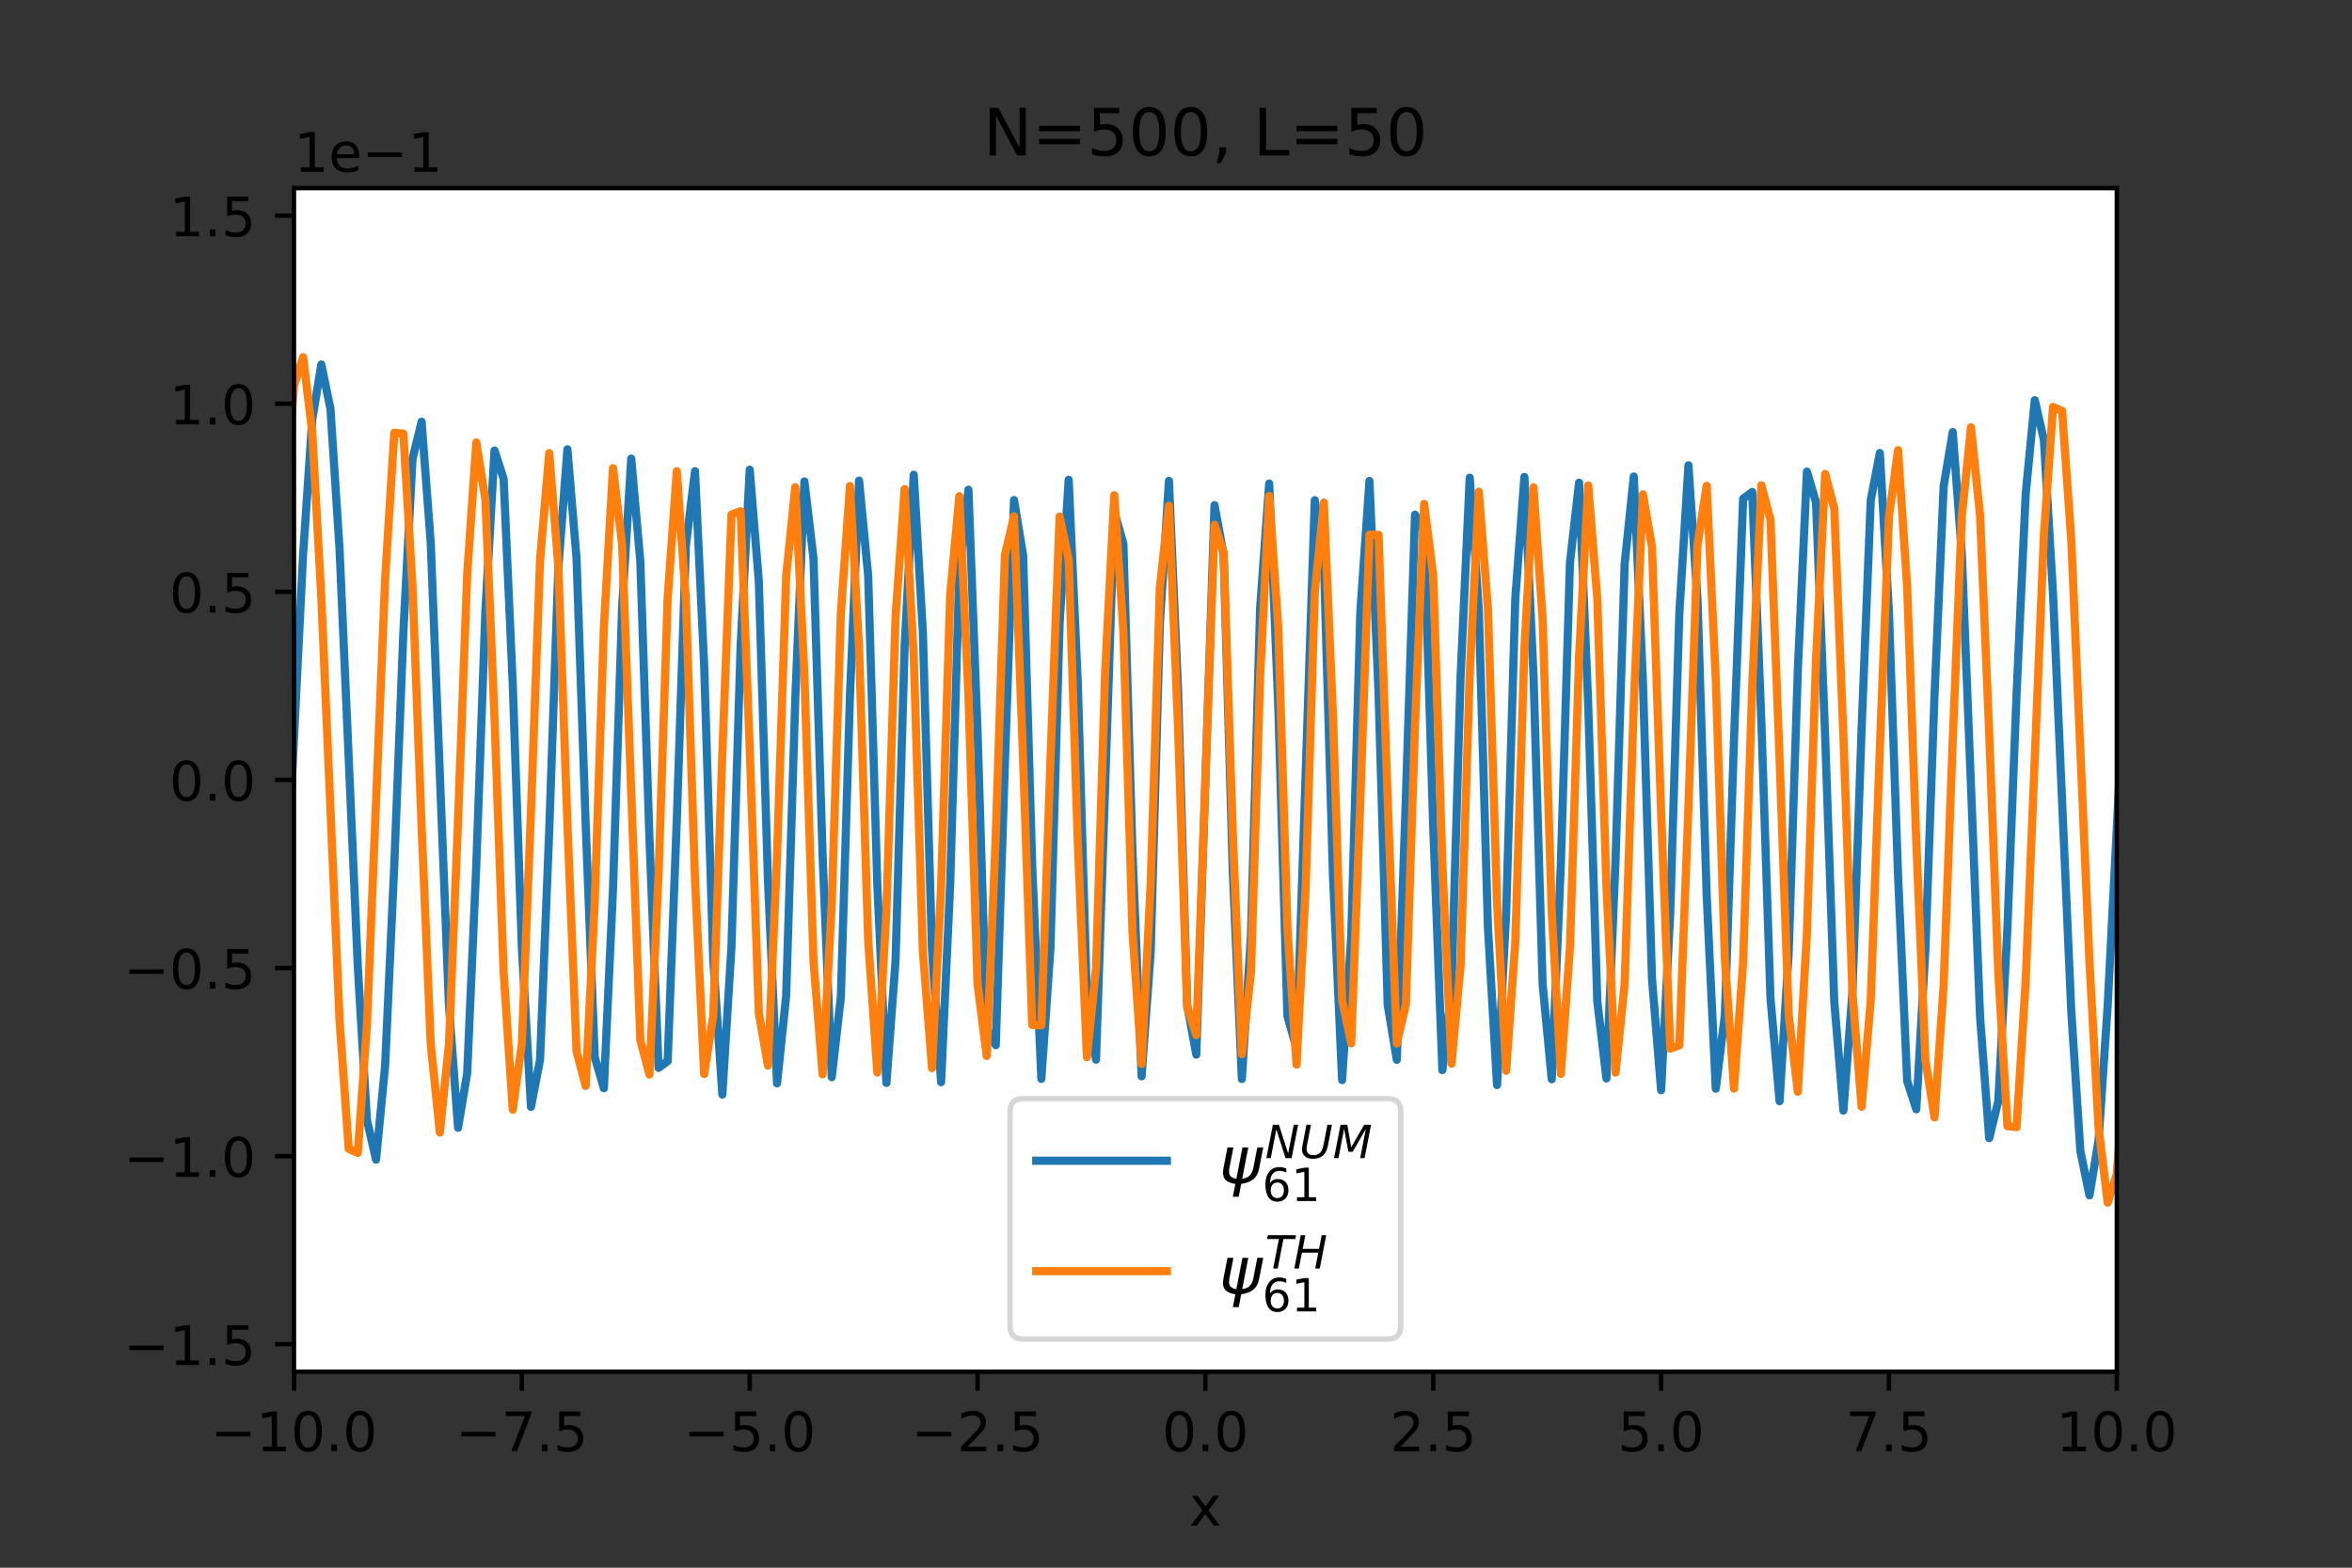 <?xml version="1.0" encoding="utf-8" standalone="no"?>
<!DOCTYPE svg PUBLIC "-//W3C//DTD SVG 1.1//EN"
  "http://www.w3.org/Graphics/SVG/1.1/DTD/svg11.dtd">
<!-- Created with matplotlib (https://matplotlib.org/) -->
<svg height="288pt" version="1.1" viewBox="0 0 432 288" width="432pt" xmlns="http://www.w3.org/2000/svg" xmlns:xlink="http://www.w3.org/1999/xlink">
 <rect x="0" y="0" width="432" height="288" fill="#333333" stroke="none"/>
 <defs>
  <style type="text/css">*{stroke-linecap:butt;stroke-linejoin:round;}</style>
 </defs>
 <g id="figure_1">
  <g id="patch_1">
   <path d="M 0 288 
L 432 288 
L 432 0 
L 0 0 
z
" style="fill:none;"/>
  </g>
  <g id="axes_1">
   <g id="patch_2">
    <path d="M 54 252 
L 388.8 252 
L 388.8 34.56 
L 54 34.56 
z
" style="fill:#ffffff;"/>
   </g>
   <g id="matplotlib.axis_1">
    <g id="xtick_1">
     <g id="line2d_1">
      <defs>
       <path d="M 0 0 
L 0 3.5 
" id="m66c7592ea4" style="stroke:#000000;stroke-width:0.8;"/>
      </defs>
      <g>
       <use style="stroke:#000000;stroke-width:0.8;" x="54" xlink:href="#m66c7592ea4" y="252"/>
      </g>
     </g>
     <g id="text_1">
      <!-- −10.0 -->
      <g transform="translate(38.677 266.598)scale(0.1 -0.1)">
       <defs>
        <path d="M 10.594 35.5 
L 73.188 35.5 
L 73.188 27.203 
L 10.594 27.203 
z
" id="DejaVuSans-8722"/>
        <path d="M 12.406 8.297 
L 28.516 8.297 
L 28.516 63.922 
L 10.984 60.406 
L 10.984 69.391 
L 28.422 72.906 
L 38.281 72.906 
L 38.281 8.297 
L 54.391 8.297 
L 54.391 0 
L 12.406 0 
z
" id="DejaVuSans-49"/>
        <path d="M 31.781 66.406 
Q 24.172 66.406 20.328 58.906 
Q 16.5 51.422 16.5 36.375 
Q 16.5 21.391 20.328 13.891 
Q 24.172 6.391 31.781 6.391 
Q 39.453 6.391 43.281 13.891 
Q 47.125 21.391 47.125 36.375 
Q 47.125 51.422 43.281 58.906 
Q 39.453 66.406 31.781 66.406 
z
M 31.781 74.219 
Q 44.047 74.219 50.516 64.516 
Q 56.984 54.828 56.984 36.375 
Q 56.984 17.969 50.516 8.266 
Q 44.047 -1.422 31.781 -1.422 
Q 19.531 -1.422 13.062 8.266 
Q 6.594 17.969 6.594 36.375 
Q 6.594 54.828 13.062 64.516 
Q 19.531 74.219 31.781 74.219 
z
" id="DejaVuSans-48"/>
        <path d="M 10.688 12.406 
L 21 12.406 
L 21 0 
L 10.688 0 
z
" id="DejaVuSans-46"/>
       </defs>
       <use xlink:href="#DejaVuSans-8722"/>
       <use x="83.789" xlink:href="#DejaVuSans-49"/>
       <use x="147.412" xlink:href="#DejaVuSans-48"/>
       <use x="211.035" xlink:href="#DejaVuSans-46"/>
       <use x="242.822" xlink:href="#DejaVuSans-48"/>
      </g>
     </g>
    </g>
    <g id="xtick_2">
     <g id="line2d_2">
      <g>
       <use style="stroke:#000000;stroke-width:0.8;" x="95.85" xlink:href="#m66c7592ea4" y="252"/>
      </g>
     </g>
     <g id="text_2">
      <!-- −7.5 -->
      <g transform="translate(83.709 266.598)scale(0.1 -0.1)">
       <defs>
        <path d="M 8.203 72.906 
L 55.078 72.906 
L 55.078 68.703 
L 28.609 0 
L 18.312 0 
L 43.219 64.594 
L 8.203 64.594 
z
" id="DejaVuSans-55"/>
        <path d="M 10.797 72.906 
L 49.516 72.906 
L 49.516 64.594 
L 19.828 64.594 
L 19.828 46.734 
Q 21.969 47.469 24.109 47.828 
Q 26.266 48.188 28.422 48.188 
Q 40.625 48.188 47.75 41.5 
Q 54.891 34.812 54.891 23.391 
Q 54.891 11.625 47.562 5.094 
Q 40.234 -1.422 26.906 -1.422 
Q 22.312 -1.422 17.547 -0.641 
Q 12.797 0.141 7.719 1.703 
L 7.719 11.625 
Q 12.109 9.234 16.797 8.062 
Q 21.484 6.891 26.703 6.891 
Q 35.156 6.891 40.078 11.328 
Q 45.016 15.766 45.016 23.391 
Q 45.016 31 40.078 35.438 
Q 35.156 39.891 26.703 39.891 
Q 22.75 39.891 18.812 39.016 
Q 14.891 38.141 10.797 36.281 
z
" id="DejaVuSans-53"/>
       </defs>
       <use xlink:href="#DejaVuSans-8722"/>
       <use x="83.789" xlink:href="#DejaVuSans-55"/>
       <use x="147.412" xlink:href="#DejaVuSans-46"/>
       <use x="179.199" xlink:href="#DejaVuSans-53"/>
      </g>
     </g>
    </g>
    <g id="xtick_3">
     <g id="line2d_3">
      <g>
       <use style="stroke:#000000;stroke-width:0.8;" x="137.7" xlink:href="#m66c7592ea4" y="252"/>
      </g>
     </g>
     <g id="text_3">
      <!-- −5.0 -->
      <g transform="translate(125.559 266.598)scale(0.1 -0.1)">
       <use xlink:href="#DejaVuSans-8722"/>
       <use x="83.789" xlink:href="#DejaVuSans-53"/>
       <use x="147.412" xlink:href="#DejaVuSans-46"/>
       <use x="179.199" xlink:href="#DejaVuSans-48"/>
      </g>
     </g>
    </g>
    <g id="xtick_4">
     <g id="line2d_4">
      <g>
       <use style="stroke:#000000;stroke-width:0.8;" x="179.55" xlink:href="#m66c7592ea4" y="252"/>
      </g>
     </g>
     <g id="text_4">
      <!-- −2.5 -->
      <g transform="translate(167.409 266.598)scale(0.1 -0.1)">
       <defs>
        <path d="M 19.188 8.297 
L 53.609 8.297 
L 53.609 0 
L 7.328 0 
L 7.328 8.297 
Q 12.938 14.109 22.625 23.891 
Q 32.328 33.688 34.812 36.531 
Q 39.547 41.844 41.422 45.531 
Q 43.312 49.219 43.312 52.781 
Q 43.312 58.594 39.234 62.25 
Q 35.156 65.922 28.609 65.922 
Q 23.969 65.922 18.812 64.312 
Q 13.672 62.703 7.812 59.422 
L 7.812 69.391 
Q 13.766 71.781 18.938 73 
Q 24.125 74.219 28.422 74.219 
Q 39.75 74.219 46.484 68.547 
Q 53.219 62.891 53.219 53.422 
Q 53.219 48.922 51.531 44.891 
Q 49.859 40.875 45.406 35.406 
Q 44.188 33.984 37.641 27.219 
Q 31.109 20.453 19.188 8.297 
z
" id="DejaVuSans-50"/>
       </defs>
       <use xlink:href="#DejaVuSans-8722"/>
       <use x="83.789" xlink:href="#DejaVuSans-50"/>
       <use x="147.412" xlink:href="#DejaVuSans-46"/>
       <use x="179.199" xlink:href="#DejaVuSans-53"/>
      </g>
     </g>
    </g>
    <g id="xtick_5">
     <g id="line2d_5">
      <g>
       <use style="stroke:#000000;stroke-width:0.8;" x="221.4" xlink:href="#m66c7592ea4" y="252"/>
      </g>
     </g>
     <g id="text_5">
      <!-- 0.0 -->
      <g transform="translate(213.448 266.598)scale(0.1 -0.1)">
       <use xlink:href="#DejaVuSans-48"/>
       <use x="63.623" xlink:href="#DejaVuSans-46"/>
       <use x="95.41" xlink:href="#DejaVuSans-48"/>
      </g>
     </g>
    </g>
    <g id="xtick_6">
     <g id="line2d_6">
      <g>
       <use style="stroke:#000000;stroke-width:0.8;" x="263.25" xlink:href="#m66c7592ea4" y="252"/>
      </g>
     </g>
     <g id="text_6">
      <!-- 2.5 -->
      <g transform="translate(255.298 266.598)scale(0.1 -0.1)">
       <use xlink:href="#DejaVuSans-50"/>
       <use x="63.623" xlink:href="#DejaVuSans-46"/>
       <use x="95.41" xlink:href="#DejaVuSans-53"/>
      </g>
     </g>
    </g>
    <g id="xtick_7">
     <g id="line2d_7">
      <g>
       <use style="stroke:#000000;stroke-width:0.8;" x="305.1" xlink:href="#m66c7592ea4" y="252"/>
      </g>
     </g>
     <g id="text_7">
      <!-- 5.0 -->
      <g transform="translate(297.148 266.598)scale(0.1 -0.1)">
       <use xlink:href="#DejaVuSans-53"/>
       <use x="63.623" xlink:href="#DejaVuSans-46"/>
       <use x="95.41" xlink:href="#DejaVuSans-48"/>
      </g>
     </g>
    </g>
    <g id="xtick_8">
     <g id="line2d_8">
      <g>
       <use style="stroke:#000000;stroke-width:0.8;" x="346.95" xlink:href="#m66c7592ea4" y="252"/>
      </g>
     </g>
     <g id="text_8">
      <!-- 7.5 -->
      <g transform="translate(338.998 266.598)scale(0.1 -0.1)">
       <use xlink:href="#DejaVuSans-55"/>
       <use x="63.623" xlink:href="#DejaVuSans-46"/>
       <use x="95.41" xlink:href="#DejaVuSans-53"/>
      </g>
     </g>
    </g>
    <g id="xtick_9">
     <g id="line2d_9">
      <g>
       <use style="stroke:#000000;stroke-width:0.8;" x="388.8" xlink:href="#m66c7592ea4" y="252"/>
      </g>
     </g>
     <g id="text_9">
      <!-- 10.0 -->
      <g transform="translate(377.667 266.598)scale(0.1 -0.1)">
       <use xlink:href="#DejaVuSans-49"/>
       <use x="63.623" xlink:href="#DejaVuSans-48"/>
       <use x="127.246" xlink:href="#DejaVuSans-46"/>
       <use x="159.033" xlink:href="#DejaVuSans-48"/>
      </g>
     </g>
    </g>
    <g id="text_10">
     <!-- x -->
     <g transform="translate(218.441 280.277)scale(0.1 -0.1)">
      <defs>
       <path d="M 54.891 54.688 
L 35.109 28.078 
L 55.906 0 
L 45.312 0 
L 29.391 21.484 
L 13.484 0 
L 2.875 0 
L 24.125 28.609 
L 4.688 54.688 
L 15.281 54.688 
L 29.781 35.203 
L 44.281 54.688 
z
" id="DejaVuSans-120"/>
      </defs>
      <use xlink:href="#DejaVuSans-120"/>
     </g>
    </g>
   </g>
   <g id="matplotlib.axis_2">
    <g id="ytick_1">
     <g id="line2d_10">
      <defs>
       <path d="M 0 0 
L -3.5 0 
" id="mb9ffdf5ed2" style="stroke:#000000;stroke-width:0.8;"/>
      </defs>
      <g>
       <use style="stroke:#000000;stroke-width:0.8;" x="54" xlink:href="#mb9ffdf5ed2" y="246.951"/>
      </g>
     </g>
     <g id="text_11">
      <!-- −1.5 -->
      <g transform="translate(22.717 250.751)scale(0.1 -0.1)">
       <use xlink:href="#DejaVuSans-8722"/>
       <use x="83.789" xlink:href="#DejaVuSans-49"/>
       <use x="147.412" xlink:href="#DejaVuSans-46"/>
       <use x="179.199" xlink:href="#DejaVuSans-53"/>
      </g>
     </g>
    </g>
    <g id="ytick_2">
     <g id="line2d_11">
      <g>
       <use style="stroke:#000000;stroke-width:0.8;" x="54" xlink:href="#mb9ffdf5ed2" y="212.394"/>
      </g>
     </g>
     <g id="text_12">
      <!-- −1.0 -->
      <g transform="translate(22.717 216.193)scale(0.1 -0.1)">
       <use xlink:href="#DejaVuSans-8722"/>
       <use x="83.789" xlink:href="#DejaVuSans-49"/>
       <use x="147.412" xlink:href="#DejaVuSans-46"/>
       <use x="179.199" xlink:href="#DejaVuSans-48"/>
      </g>
     </g>
    </g>
    <g id="ytick_3">
     <g id="line2d_12">
      <g>
       <use style="stroke:#000000;stroke-width:0.8;" x="54" xlink:href="#mb9ffdf5ed2" y="177.837"/>
      </g>
     </g>
     <g id="text_13">
      <!-- −0.5 -->
      <g transform="translate(22.717 181.636)scale(0.1 -0.1)">
       <use xlink:href="#DejaVuSans-8722"/>
       <use x="83.789" xlink:href="#DejaVuSans-48"/>
       <use x="147.412" xlink:href="#DejaVuSans-46"/>
       <use x="179.199" xlink:href="#DejaVuSans-53"/>
      </g>
     </g>
    </g>
    <g id="ytick_4">
     <g id="line2d_13">
      <g>
       <use style="stroke:#000000;stroke-width:0.8;" x="54" xlink:href="#mb9ffdf5ed2" y="143.28"/>
      </g>
     </g>
     <g id="text_14">
      <!-- 0.0 -->
      <g transform="translate(31.097 147.079)scale(0.1 -0.1)">
       <use xlink:href="#DejaVuSans-48"/>
       <use x="63.623" xlink:href="#DejaVuSans-46"/>
       <use x="95.41" xlink:href="#DejaVuSans-48"/>
      </g>
     </g>
    </g>
    <g id="ytick_5">
     <g id="line2d_14">
      <g>
       <use style="stroke:#000000;stroke-width:0.8;" x="54" xlink:href="#mb9ffdf5ed2" y="108.723"/>
      </g>
     </g>
     <g id="text_15">
      <!-- 0.5 -->
      <g transform="translate(31.097 112.522)scale(0.1 -0.1)">
       <use xlink:href="#DejaVuSans-48"/>
       <use x="63.623" xlink:href="#DejaVuSans-46"/>
       <use x="95.41" xlink:href="#DejaVuSans-53"/>
      </g>
     </g>
    </g>
    <g id="ytick_6">
     <g id="line2d_15">
      <g>
       <use style="stroke:#000000;stroke-width:0.8;" x="54" xlink:href="#mb9ffdf5ed2" y="74.166"/>
      </g>
     </g>
     <g id="text_16">
      <!-- 1.0 -->
      <g transform="translate(31.097 77.965)scale(0.1 -0.1)">
       <use xlink:href="#DejaVuSans-49"/>
       <use x="63.623" xlink:href="#DejaVuSans-46"/>
       <use x="95.41" xlink:href="#DejaVuSans-48"/>
      </g>
     </g>
    </g>
    <g id="ytick_7">
     <g id="line2d_16">
      <g>
       <use style="stroke:#000000;stroke-width:0.8;" x="54" xlink:href="#mb9ffdf5ed2" y="39.609"/>
      </g>
     </g>
     <g id="text_17">
      <!-- 1.5 -->
      <g transform="translate(31.097 43.408)scale(0.1 -0.1)">
       <use xlink:href="#DejaVuSans-49"/>
       <use x="63.623" xlink:href="#DejaVuSans-46"/>
       <use x="95.41" xlink:href="#DejaVuSans-53"/>
      </g>
     </g>
    </g>
    <g id="text_18">
     <!-- 1e−1 -->
     <g transform="translate(54 31.56)scale(0.1 -0.1)">
      <defs>
       <path d="M 56.203 29.594 
L 56.203 25.203 
L 14.891 25.203 
Q 15.484 15.922 20.484 11.062 
Q 25.484 6.203 34.422 6.203 
Q 39.594 6.203 44.453 7.469 
Q 49.312 8.734 54.109 11.281 
L 54.109 2.781 
Q 49.266 0.734 44.188 -0.344 
Q 39.109 -1.422 33.891 -1.422 
Q 20.797 -1.422 13.156 6.188 
Q 5.516 13.812 5.516 26.812 
Q 5.516 40.234 12.766 48.109 
Q 20.016 56 32.328 56 
Q 43.359 56 49.781 48.891 
Q 56.203 41.797 56.203 29.594 
z
M 47.219 32.234 
Q 47.125 39.594 43.094 43.984 
Q 39.062 48.391 32.422 48.391 
Q 24.906 48.391 20.391 44.141 
Q 15.875 39.891 15.188 32.172 
z
" id="DejaVuSans-101"/>
      </defs>
      <use xlink:href="#DejaVuSans-49"/>
      <use x="63.623" xlink:href="#DejaVuSans-101"/>
      <use x="125.146" xlink:href="#DejaVuSans-8722"/>
      <use x="208.936" xlink:href="#DejaVuSans-49"/>
     </g>
    </g>
   </g>
   <g id="line2d_17">
    <path clip-path="url(#p0abed4f5ec)" d="M -1 143.28 
L 13.824 143.364 
L 17.172 143.552 
L 18.846 143.755 
L 20.52 144.092 
L 22.194 144.641 
L 23.868 145.509 
L 25.542 146.849 
L 27.216 148.862 
L 28.89 151.794 
L 30.564 155.934 
L 32.238 161.579 
L 33.912 168.983 
L 35.586 178.282 
L 37.26 189.381 
L 42.282 226.572 
L 43.956 235.451 
L 45.63 239.067 
L 47.304 235.192 
L 48.978 222.209 
L 50.652 199.77 
L 52.326 169.405 
L 55.674 101.809 
L 57.348 77.092 
L 59.022 66.956 
L 60.696 75.123 
L 62.37 100.949 
L 65.718 177.559 
L 67.392 205.741 
L 69.066 213.042 
L 70.74 195.745 
L 72.414 158.999 
L 74.088 116.145 
L 75.762 84.315 
L 77.436 77.475 
L 79.11 99.661 
L 82.458 184.693 
L 84.132 207.186 
L 85.806 197.195 
L 87.48 158.92 
L 89.154 112.189 
L 90.828 82.763 
L 92.502 87.971 
L 94.176 125.69 
L 95.85 174.017 
L 97.524 203.343 
L 99.198 194.643 
L 100.872 152.67 
L 102.546 104.478 
L 104.22 82.54 
L 105.894 102.555 
L 107.568 151.265 
L 109.242 194.239 
L 110.916 199.922 
L 112.59 163.401 
L 114.264 111.624 
L 115.938 84.257 
L 117.612 103.153 
L 119.286 154.002 
L 120.96 196.181 
L 122.634 194.945 
L 124.308 150.692 
L 125.982 100.182 
L 127.656 86.555 
L 129.33 122.114 
L 131.004 176.262 
L 132.678 201.085 
L 134.352 173.895 
L 136.026 118.837 
L 137.7 86.28 
L 139.374 106.774 
L 141.048 161.605 
L 142.722 199.022 
L 144.396 182.938 
L 146.07 128.421 
L 147.744 88.44 
L 149.418 102.591 
L 151.092 157.26 
L 152.766 197.889 
L 154.44 183.221 
L 156.114 127.785 
L 157.788 88.287 
L 159.462 105.778 
L 161.136 162.414 
L 162.81 198.938 
L 164.484 176.564 
L 166.158 118.74 
L 167.832 87.217 
L 169.506 116.147 
L 171.18 174.505 
L 172.854 198.806 
L 174.528 162.217 
L 176.202 104.754 
L 177.876 89.97 
L 179.55 134.526 
L 181.224 188.871 
L 182.898 192.013 
L 184.572 140.194 
L 186.246 91.87 
L 187.92 101.978 
L 189.594 159.2 
L 191.268 198.199 
L 192.942 174.135 
L 194.616 114.532 
L 196.29 88.136 
L 197.964 125.608 
L 199.638 183.599 
L 201.312 194.667 
L 204.66 93.99 
L 206.334 99.881 
L 208.008 156.662 
L 209.682 197.728 
L 211.356 174.774 
L 213.03 114.748 
L 214.704 88.339 
L 216.378 126.71 
L 218.052 184.631 
L 219.726 193.745 
L 223.074 92.815 
L 224.748 101.929 
L 226.422 159.85 
L 228.096 198.221 
L 229.77 171.812 
L 231.444 111.786 
L 233.118 88.832 
L 234.792 129.898 
L 236.466 186.679 
L 238.14 192.57 
L 241.488 91.893 
L 243.162 102.961 
L 244.836 160.952 
L 246.51 198.424 
L 248.184 172.028 
L 249.858 112.425 
L 251.532 88.361 
L 253.206 127.36 
L 254.88 184.582 
L 256.554 194.69 
L 258.228 146.366 
L 259.902 94.547 
L 261.576 97.689 
L 263.25 152.034 
L 264.924 196.59 
L 266.598 181.806 
L 268.272 124.343 
L 269.946 87.754 
L 271.62 112.055 
L 273.294 170.413 
L 274.968 199.343 
L 276.642 167.82 
L 278.316 109.996 
L 279.99 87.622 
L 281.664 124.146 
L 283.338 180.782 
L 285.012 198.273 
L 286.686 158.775 
L 288.36 103.339 
L 290.034 88.671 
L 291.708 129.3 
L 293.382 183.969 
L 295.056 198.12 
L 296.73 158.139 
L 298.404 103.622 
L 300.078 87.538 
L 301.752 124.955 
L 303.426 179.786 
L 305.1 200.28 
L 306.774 167.723 
L 308.448 112.665 
L 310.122 85.475 
L 311.796 110.298 
L 313.47 164.446 
L 315.144 200.005 
L 316.818 186.378 
L 318.492 135.868 
L 320.166 91.615 
L 321.84 90.379 
L 323.514 132.558 
L 325.188 183.407 
L 326.862 202.303 
L 328.536 174.936 
L 330.21 123.159 
L 331.884 86.638 
L 333.558 92.321 
L 335.232 135.295 
L 336.906 184.005 
L 338.58 204.02 
L 340.254 182.082 
L 341.928 133.89 
L 343.602 91.917 
L 345.276 83.217 
L 346.95 112.543 
L 348.624 160.87 
L 350.298 198.589 
L 351.972 203.797 
L 353.646 174.371 
L 355.32 127.64 
L 356.994 89.365 
L 358.668 79.374 
L 360.342 101.867 
L 363.69 186.898 
L 365.364 209.085 
L 367.038 202.245 
L 368.712 170.415 
L 370.386 127.561 
L 372.06 90.815 
L 373.734 73.518 
L 375.408 80.819 
L 377.082 109.001 
L 380.43 185.611 
L 382.104 211.437 
L 383.778 219.604 
L 385.452 209.468 
L 387.126 184.751 
L 392.148 86.79 
L 393.822 64.351 
L 395.496 51.368 
L 397.17 47.493 
L 398.844 51.109 
L 400.518 59.988 
L 402.192 71.848 
L 405.54 97.179 
L 407.214 108.278 
L 408.888 117.577 
L 410.562 124.981 
L 412.236 130.626 
L 413.91 134.766 
L 415.584 137.698 
L 417.258 139.711 
L 418.932 141.051 
L 420.606 141.919 
L 422.28 142.468 
L 423.954 142.805 
L 427.302 143.127 
L 433 143.261 
L 433 143.261 
" style="fill:none;stroke:#1f77b4;stroke-linecap:square;stroke-width:1.5;"/>
   </g>
   <g id="line2d_18">
    <path clip-path="url(#p0abed4f5ec)" d="M -1 143.281 
L 10.476 143.373 
L 13.824 143.585 
L 15.498 143.815 
L 17.172 144.198 
L 18.846 144.823 
L 20.52 145.812 
L 22.194 147.337 
L 23.868 149.622 
L 25.542 152.939 
L 27.216 157.599 
L 28.89 163.909 
L 30.564 172.114 
L 32.238 182.303 
L 33.912 194.289 
L 37.26 220.747 
L 38.934 232.427 
L 40.608 240.351 
L 42.282 242.116 
L 43.956 235.54 
L 45.63 219.275 
L 47.304 193.499 
L 48.978 160.465 
L 50.652 124.685 
L 52.326 92.493 
L 54 70.867 
L 55.674 65.624 
L 57.348 79.372 
L 59.022 109.891 
L 62.37 187.481 
L 64.044 211.061 
L 65.718 211.794 
L 67.392 188.301 
L 70.74 106.288 
L 72.414 79.499 
L 74.088 79.675 
L 75.762 107.703 
L 77.436 151.8 
L 79.11 191.763 
L 80.784 208.062 
L 82.458 191.848 
L 84.132 150.601 
L 85.806 105.581 
L 87.48 81.278 
L 89.154 91.811 
L 90.828 131.916 
L 92.502 178.608 
L 94.176 203.867 
L 95.85 191.685 
L 97.524 149.022 
L 99.198 102.774 
L 100.872 83.244 
L 102.546 103.959 
L 104.22 151.446 
L 105.894 193.145 
L 107.568 199.496 
L 109.242 165.42 
L 110.916 115.247 
L 112.59 86 
L 114.264 99.993 
L 117.612 191.098 
L 119.286 197.409 
L 120.96 160.543 
L 122.634 109.809 
L 124.308 86.564 
L 125.982 110.335 
L 127.656 161.667 
L 129.33 197.31 
L 131.004 186.572 
L 132.678 138.346 
L 134.352 94.53 
L 136.026 93.912 
L 137.7 137.39 
L 139.374 186.101 
L 141.048 195.756 
L 142.722 157.208 
L 144.396 105.824 
L 146.07 89.511 
L 147.744 123.859 
L 149.418 176.586 
L 151.092 197.377 
L 152.766 166.011 
L 154.44 112.632 
L 156.114 89.279 
L 157.788 119.084 
L 159.462 172.807 
L 161.136 197.037 
L 162.81 167.346 
L 164.484 113.426 
L 166.158 89.845 
L 167.832 120.773 
L 169.506 174.734 
L 171.18 196.232 
L 172.854 162.893 
L 174.528 109.191 
L 176.202 91.156 
L 177.876 127.828 
L 179.55 180.745 
L 181.224 193.985 
L 182.898 153.377 
L 184.572 102.043 
L 186.246 94.845 
L 187.92 139.614 
L 189.594 188.296 
L 191.268 188.356 
L 192.942 139.626 
L 194.616 94.892 
L 196.29 102.827 
L 197.964 154.87 
L 199.638 194.221 
L 201.312 177.77 
L 202.986 123.488 
L 204.66 90.978 
L 206.334 116.048 
L 208.008 171.127 
L 209.682 195.456 
L 211.356 162.132 
L 213.03 107.966 
L 214.704 92.897 
L 216.378 133.635 
L 218.052 185.057 
L 219.726 190.161 
L 223.074 96.399 
L 224.748 101.503 
L 226.422 152.925 
L 228.096 193.663 
L 229.77 178.594 
L 231.444 124.428 
L 233.118 91.104 
L 234.792 115.433 
L 236.466 170.512 
L 238.14 195.582 
L 239.814 163.072 
L 241.488 108.79 
L 243.162 92.339 
L 244.836 131.69 
L 246.51 183.733 
L 248.184 191.668 
L 249.858 146.934 
L 251.532 98.204 
L 253.206 98.264 
L 254.88 146.946 
L 256.554 191.715 
L 258.228 184.517 
L 259.902 133.183 
L 261.576 92.575 
L 263.25 105.815 
L 264.924 158.732 
L 266.598 195.404 
L 268.272 177.369 
L 269.946 123.667 
L 271.62 90.328 
L 273.294 111.826 
L 274.968 165.787 
L 276.642 196.715 
L 278.316 173.134 
L 279.99 119.214 
L 281.664 89.523 
L 283.338 113.753 
L 285.012 167.476 
L 286.686 197.281 
L 288.36 173.928 
L 290.034 120.549 
L 291.708 89.183 
L 293.382 109.974 
L 295.056 162.701 
L 296.73 197.049 
L 298.404 180.736 
L 300.078 129.352 
L 301.752 90.804 
L 303.426 100.459 
L 305.1 149.17 
L 306.774 192.648 
L 308.448 192.03 
L 310.122 148.214 
L 311.796 99.988 
L 313.47 89.25 
L 315.144 124.893 
L 316.818 176.225 
L 318.492 199.996 
L 320.166 176.751 
L 321.84 126.017 
L 323.514 89.151 
L 325.188 95.462 
L 326.862 139.493 
L 328.536 186.567 
L 330.21 200.56 
L 331.884 171.313 
L 333.558 121.14 
L 335.232 87.064 
L 336.906 93.415 
L 338.58 135.114 
L 340.254 182.601 
L 341.928 203.316 
L 343.602 183.786 
L 345.276 137.538 
L 346.95 94.875 
L 348.624 82.693 
L 350.298 107.952 
L 351.972 154.644 
L 353.646 194.749 
L 355.32 205.282 
L 356.994 180.979 
L 358.668 135.959 
L 360.342 94.712 
L 362.016 78.498 
L 363.69 94.797 
L 365.364 134.76 
L 367.038 178.857 
L 368.712 206.885 
L 370.386 207.061 
L 372.06 180.272 
L 375.408 98.259 
L 377.082 74.766 
L 378.756 75.499 
L 380.43 99.079 
L 383.778 176.669 
L 385.452 207.188 
L 387.126 220.936 
L 388.8 215.693 
L 390.474 194.067 
L 392.148 161.875 
L 393.822 126.095 
L 395.496 93.061 
L 397.17 67.285 
L 398.844 51.02 
L 400.518 44.444 
L 402.192 46.209 
L 403.866 54.133 
L 405.54 65.813 
L 408.888 92.271 
L 410.562 104.257 
L 412.236 114.446 
L 413.91 122.651 
L 415.584 128.961 
L 417.258 133.621 
L 418.932 136.938 
L 420.606 139.223 
L 422.28 140.748 
L 423.954 141.737 
L 425.628 142.362 
L 427.302 142.745 
L 430.65 143.11 
L 433 143.205 
L 433 143.205 
" style="fill:none;stroke:#ff7f0e;stroke-linecap:square;stroke-width:1.5;"/>
   </g>
   <g id="patch_3">
    <path d="M 54 252 
L 54 34.56 
" style="fill:none;stroke:#000000;stroke-linecap:square;stroke-linejoin:miter;stroke-width:0.8;"/>
   </g>
   <g id="patch_4">
    <path d="M 388.8 252 
L 388.8 34.56 
" style="fill:none;stroke:#000000;stroke-linecap:square;stroke-linejoin:miter;stroke-width:0.8;"/>
   </g>
   <g id="patch_5">
    <path d="M 54 252 
L 388.8 252 
" style="fill:none;stroke:#000000;stroke-linecap:square;stroke-linejoin:miter;stroke-width:0.8;"/>
   </g>
   <g id="patch_6">
    <path d="M 54 34.56 
L 388.8 34.56 
" style="fill:none;stroke:#000000;stroke-linecap:square;stroke-linejoin:miter;stroke-width:0.8;"/>
   </g>
   <g id="text_19">
    <!-- N=500, L=50 -->
    <g transform="translate(180.611 28.56)scale(0.12 -0.12)">
     <defs>
      <path d="M 9.812 72.906 
L 23.094 72.906 
L 55.422 11.922 
L 55.422 72.906 
L 64.984 72.906 
L 64.984 0 
L 51.703 0 
L 19.391 60.984 
L 19.391 0 
L 9.812 0 
z
" id="DejaVuSans-78"/>
      <path d="M 10.594 45.406 
L 73.188 45.406 
L 73.188 37.203 
L 10.594 37.203 
z
M 10.594 25.484 
L 73.188 25.484 
L 73.188 17.188 
L 10.594 17.188 
z
" id="DejaVuSans-61"/>
      <path d="M 11.719 12.406 
L 22.016 12.406 
L 22.016 4 
L 14.016 -11.625 
L 7.719 -11.625 
L 11.719 4 
z
" id="DejaVuSans-44"/>
      <path id="DejaVuSans-32"/>
      <path d="M 9.812 72.906 
L 19.672 72.906 
L 19.672 8.297 
L 55.172 8.297 
L 55.172 0 
L 9.812 0 
z
" id="DejaVuSans-76"/>
     </defs>
     <use xlink:href="#DejaVuSans-78"/>
     <use x="74.805" xlink:href="#DejaVuSans-61"/>
     <use x="158.594" xlink:href="#DejaVuSans-53"/>
     <use x="222.217" xlink:href="#DejaVuSans-48"/>
     <use x="285.84" xlink:href="#DejaVuSans-48"/>
     <use x="349.463" xlink:href="#DejaVuSans-44"/>
     <use x="381.25" xlink:href="#DejaVuSans-32"/>
     <use x="413.037" xlink:href="#DejaVuSans-76"/>
     <use x="468.75" xlink:href="#DejaVuSans-61"/>
     <use x="552.539" xlink:href="#DejaVuSans-53"/>
     <use x="616.162" xlink:href="#DejaVuSans-48"/>
    </g>
   </g>
   <g id="legend_1">
    <g id="patch_7">
     <path d="M 187.92 246 
L 254.88 246 
Q 257.28 246 257.28 243.6 
L 257.28 204.24 
Q 257.28 201.84 254.88 201.84 
L 187.92 201.84 
Q 185.52 201.84 185.52 204.24 
L 185.52 243.6 
Q 185.52 246 187.92 246 
z
" style="fill:#ffffff;opacity:0.8;stroke:#cccccc;stroke-linejoin:miter;"/>
    </g>
    <g id="line2d_19">
     <path d="M 190.32 213.24 
L 214.32 213.24 
" style="fill:none;stroke:#1f77b4;stroke-linecap:square;stroke-width:1.5;"/>
    </g>
    <g id="line2d_20"/>
    <g id="text_20">
     <!-- $\psi^{NUM}_{61}$ -->
     <g transform="translate(223.92 217.44)scale(0.12 -0.12)">
      <defs>
       <path d="M 24.859 -1.219 
Q 13.922 0.594 9.625 5.328 
Q 4.344 11.141 6.641 23 
L 12.797 54.688 
L 21.875 54.688 
L 15.766 23.344 
Q 14.062 14.406 17.484 10.688 
Q 20.516 7.469 26.422 6.781 
L 35.688 54.688 
L 44.625 54.688 
L 35.359 6.844 
Q 41.891 7.516 45.75 10.75 
Q 50.734 14.844 52.391 23.391 
L 58.453 54.688 
L 67.531 54.688 
L 61.375 23.047 
Q 58.984 10.75 51.562 5.375 
Q 44.875 0.531 33.797 -1.172 
L 29.984 -20.797 
L 21.047 -20.797 
z
" id="DejaVuSans-Oblique-968"/>
       <path d="M 16.891 72.906 
L 30.172 72.906 
L 50.297 10.406 
L 62.5 72.906 
L 72.125 72.906 
L 57.906 0 
L 44.578 0 
L 24.516 62.891 
L 12.312 0 
L 2.688 0 
z
" id="DejaVuSans-Oblique-78"/>
       <path d="M 15.484 72.906 
L 25.391 72.906 
L 16.797 28.609 
Q 16.266 25.641 16.047 23.703 
Q 15.828 21.781 15.828 20.312 
Q 15.828 13.578 19.578 10.078 
Q 23.344 6.594 30.609 6.594 
Q 40.047 6.594 45.281 11.766 
Q 50.531 16.938 52.781 28.609 
L 61.375 72.906 
L 71.297 72.906 
L 62.5 27.391 
Q 59.625 12.641 51.562 5.609 
Q 43.5 -1.422 29.5 -1.422 
Q 18.562 -1.422 12.188 4.078 
Q 5.812 9.578 5.812 19 
Q 5.812 20.703 6.047 22.828 
Q 6.297 24.953 6.781 27.391 
z
" id="DejaVuSans-Oblique-85"/>
       <path d="M 16.891 72.906 
L 31.688 72.906 
L 40.188 23.781 
L 68.406 72.906 
L 83.594 72.906 
L 69.391 0 
L 59.812 0 
L 72.219 63.922 
L 43.609 14.016 
L 33.984 14.016 
L 24.703 64.109 
L 12.312 0 
L 2.688 0 
z
" id="DejaVuSans-Oblique-77"/>
       <path d="M 33.016 40.375 
Q 26.375 40.375 22.484 35.828 
Q 18.609 31.297 18.609 23.391 
Q 18.609 15.531 22.484 10.953 
Q 26.375 6.391 33.016 6.391 
Q 39.656 6.391 43.531 10.953 
Q 47.406 15.531 47.406 23.391 
Q 47.406 31.297 43.531 35.828 
Q 39.656 40.375 33.016 40.375 
z
M 52.594 71.297 
L 52.594 62.312 
Q 48.875 64.062 45.094 64.984 
Q 41.312 65.922 37.594 65.922 
Q 27.828 65.922 22.672 59.328 
Q 17.531 52.734 16.797 39.406 
Q 19.672 43.656 24.016 45.922 
Q 28.375 48.188 33.594 48.188 
Q 44.578 48.188 50.953 41.516 
Q 57.328 34.859 57.328 23.391 
Q 57.328 12.156 50.688 5.359 
Q 44.047 -1.422 33.016 -1.422 
Q 20.359 -1.422 13.672 8.266 
Q 6.984 17.969 6.984 36.375 
Q 6.984 53.656 15.188 63.938 
Q 23.391 74.219 37.203 74.219 
Q 40.922 74.219 44.703 73.484 
Q 48.484 72.75 52.594 71.297 
z
" id="DejaVuSans-54"/>
      </defs>
      <use transform="translate(0 0.684)" xlink:href="#DejaVuSans-Oblique-968"/>
      <use transform="translate(70.433 38.966)scale(0.7)" xlink:href="#DejaVuSans-Oblique-78"/>
      <use transform="translate(122.796 38.966)scale(0.7)" xlink:href="#DejaVuSans-Oblique-85"/>
      <use transform="translate(174.032 38.966)scale(0.7)" xlink:href="#DejaVuSans-Oblique-77"/>
      <use transform="translate(65.967 -26.659)scale(0.7)" xlink:href="#DejaVuSans-54"/>
      <use transform="translate(110.503 -26.659)scale(0.7)" xlink:href="#DejaVuSans-49"/>
     </g>
    </g>
    <g id="line2d_21">
     <path d="M 190.32 233.52 
L 214.32 233.52 
" style="fill:none;stroke:#ff7f0e;stroke-linecap:square;stroke-width:1.5;"/>
    </g>
    <g id="line2d_22"/>
    <g id="text_21">
     <!-- $\psi^{TH}_{61}$ -->
     <g transform="translate(223.92 237.72)scale(0.12 -0.12)">
      <defs>
       <path d="M 5.906 72.906 
L 67.578 72.906 
L 66.016 64.594 
L 39.984 64.594 
L 27.484 0 
L 17.578 0 
L 30.078 64.594 
L 4.297 64.594 
z
" id="DejaVuSans-Oblique-84"/>
       <path d="M 16.891 72.906 
L 26.812 72.906 
L 21 43.016 
L 56.781 43.016 
L 62.594 72.906 
L 72.516 72.906 
L 58.297 0 
L 48.391 0 
L 55.172 34.719 
L 19.391 34.719 
L 12.594 0 
L 2.688 0 
z
" id="DejaVuSans-Oblique-72"/>
      </defs>
      <use transform="translate(0 0.684)" xlink:href="#DejaVuSans-Oblique-968"/>
      <use transform="translate(70.433 38.966)scale(0.7)" xlink:href="#DejaVuSans-Oblique-84"/>
      <use transform="translate(113.192 38.966)scale(0.7)" xlink:href="#DejaVuSans-Oblique-72"/>
      <use transform="translate(65.967 -26.659)scale(0.7)" xlink:href="#DejaVuSans-54"/>
      <use transform="translate(110.503 -26.659)scale(0.7)" xlink:href="#DejaVuSans-49"/>
     </g>
    </g>
   </g>
  </g>
 </g>
 <defs>
  <clipPath id="p0abed4f5ec">
   <rect height="217.44" width="334.8" x="54" y="34.56"/>
  </clipPath>
 </defs>
</svg>
